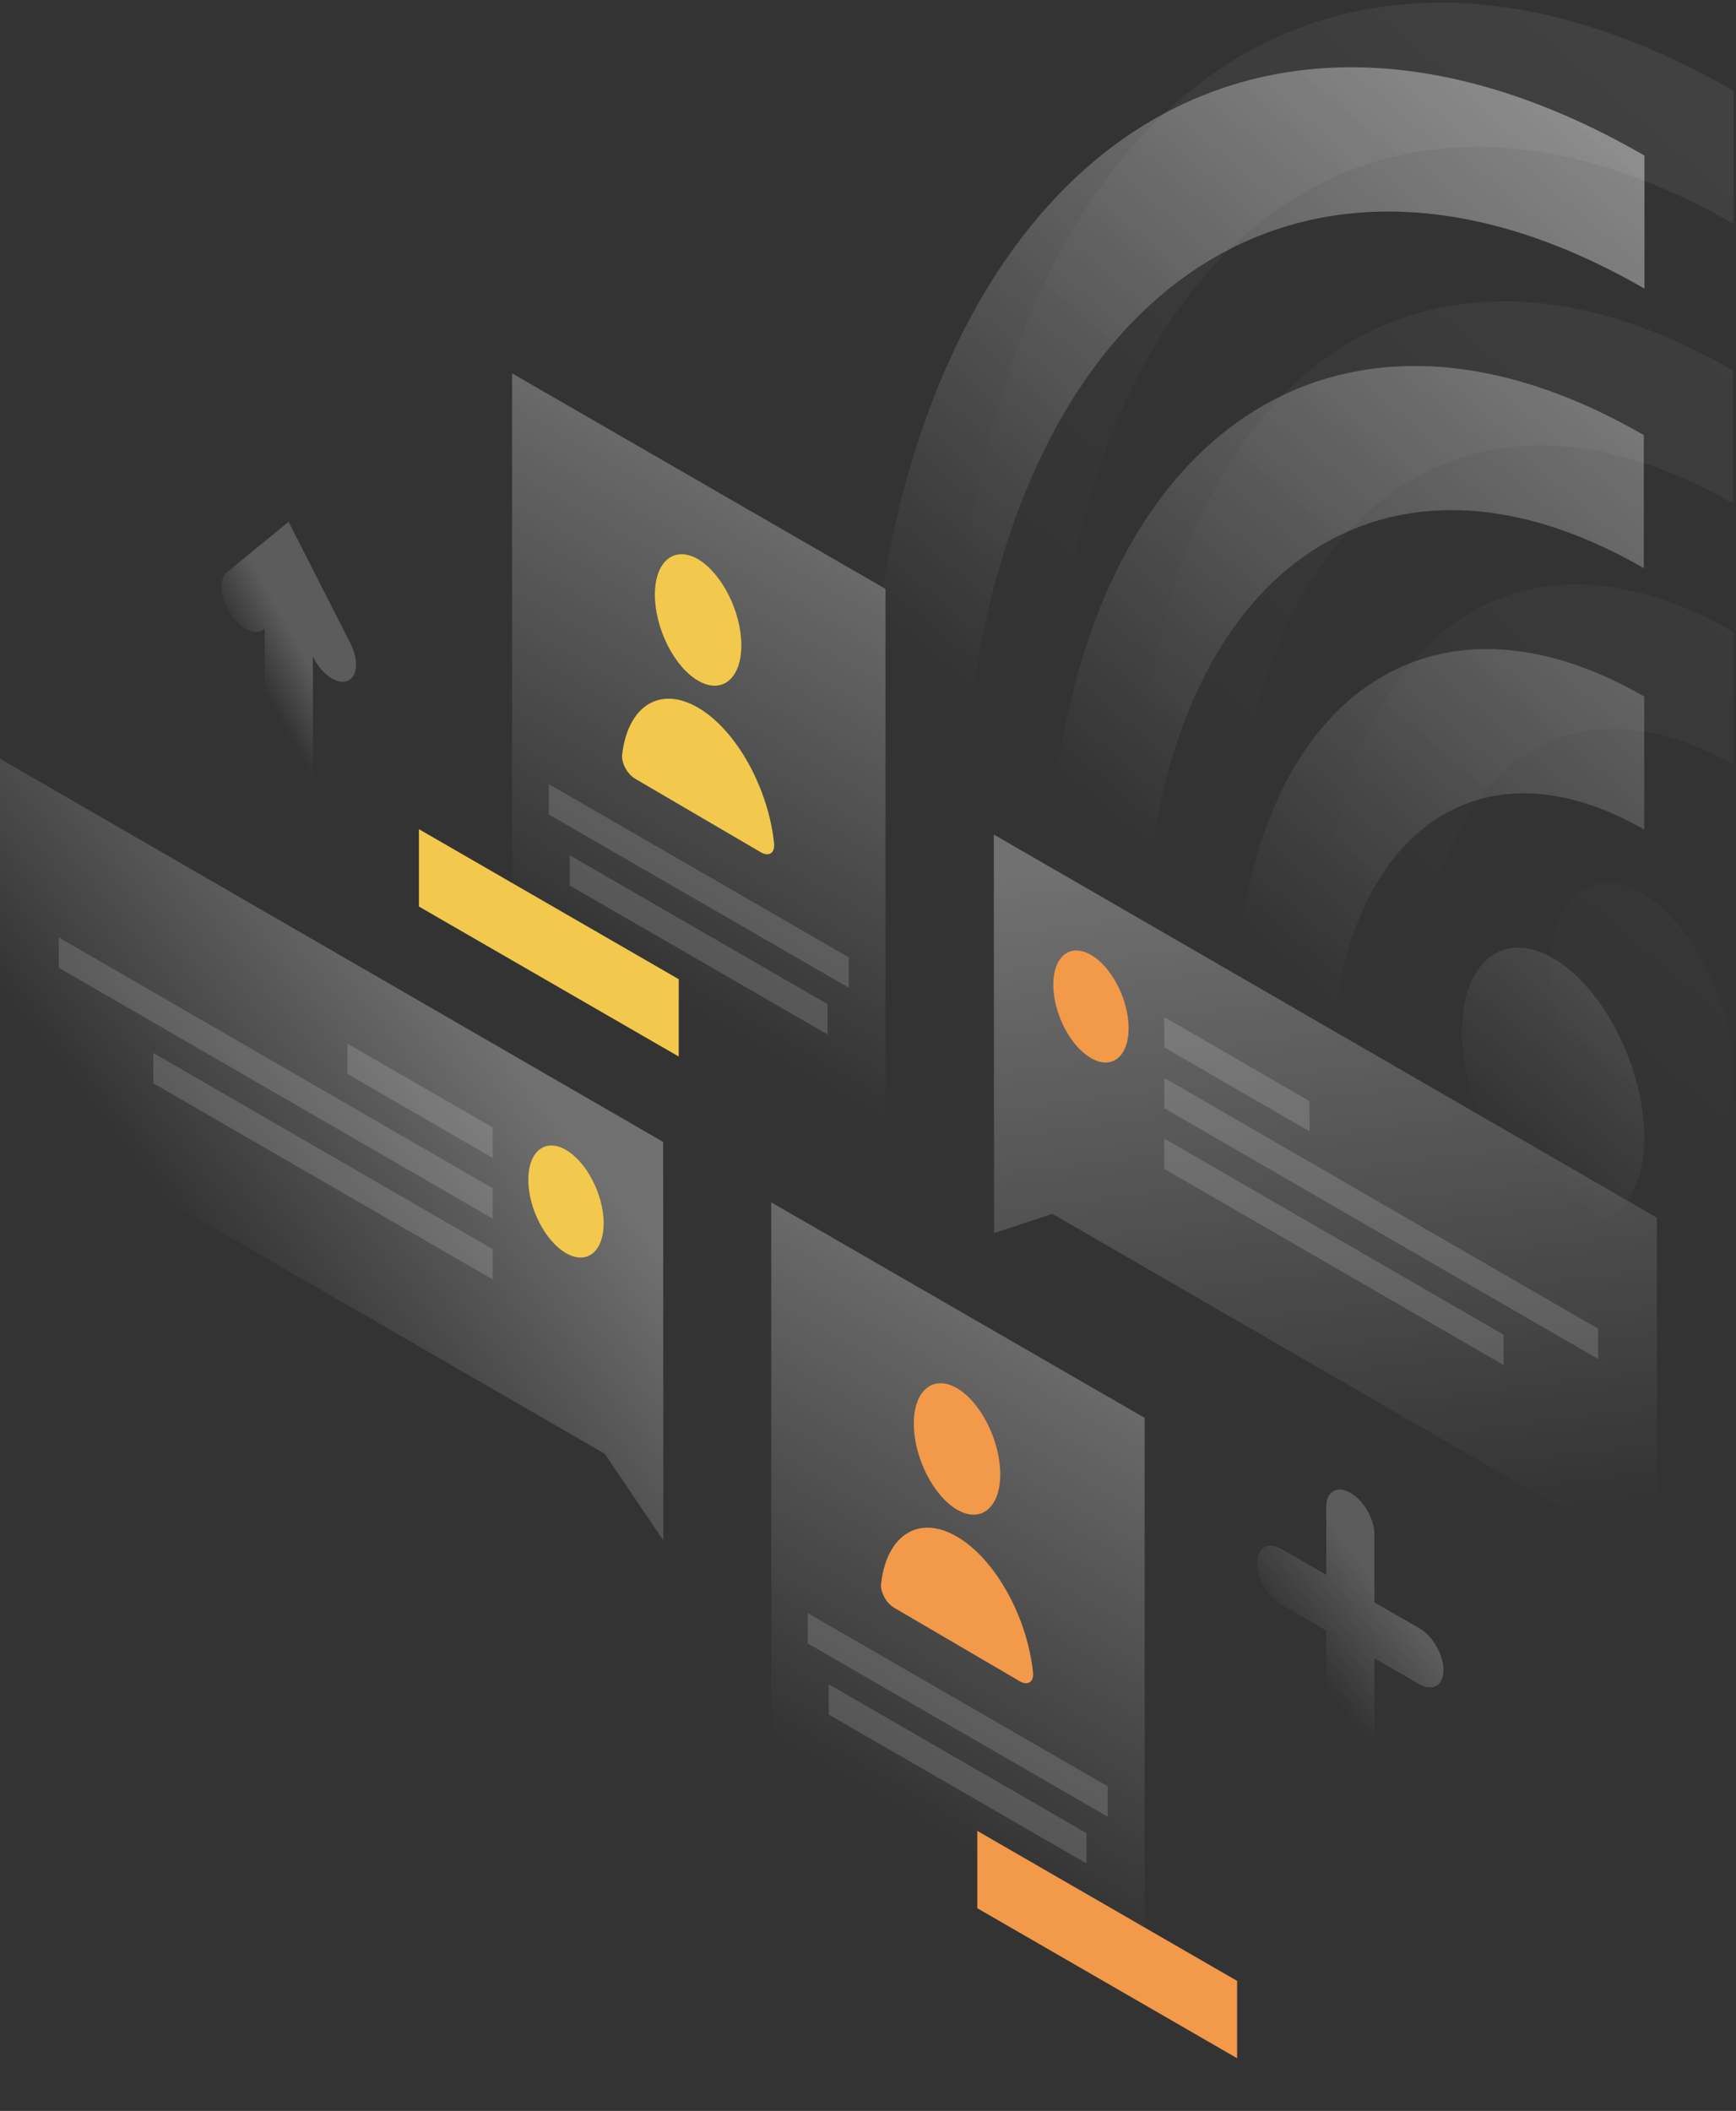 <svg width="399" height="485" viewBox="0 0 399 485" fill="none" xmlns="http://www.w3.org/2000/svg">
<rect x="0" y="0" width="399" height="485" fill="#333333" stroke="none"/>
<path opacity="0.3" d="M228.415 191.741L380.828 279.778V359.211L241.884 278.907L228.466 283.312L228.415 191.741Z" fill="url(#paint0_linear)"/>
<path fill-rule="evenodd" clip-rule="evenodd" d="M259.399 236.246C259.399 242.802 255.507 245.874 250.744 243.109C245.981 240.343 242.089 232.815 242.089 226.259C242.089 219.704 245.981 216.631 250.744 219.397C255.507 222.111 259.399 229.691 259.399 236.246Z" fill="#F2994A"/>
<path opacity="0.15" d="M267.594 233.685L300.985 252.993V259.958L267.594 240.65V233.685Z" fill="white"/>
<path opacity="0.15" d="M267.594 247.667L367.308 305.283V312.248L267.594 254.632V247.667Z" fill="white"/>
<path opacity="0.15" d="M267.594 261.597L345.593 306.666V313.631L267.594 268.562V261.597Z" fill="white"/>
<path opacity="0.3" d="M117.69 85.779L203.525 135.303V294.323L117.69 244.799V85.779Z" fill="url(#paint1_linear)"/>
<path opacity="0.15" d="M126.14 180.167L195.074 219.96V226.925L126.14 187.132V180.167Z" fill="white"/>
<path opacity="0.15" d="M130.954 196.504L190.209 230.715V237.68L130.954 203.469V196.504Z" fill="white"/>
<path fill-rule="evenodd" clip-rule="evenodd" d="M155.998 224.979L96.282 190.512V208.283L155.998 242.75V224.979Z" fill="#F2C94C"/>
<path fill-rule="evenodd" clip-rule="evenodd" d="M170.389 148.26C170.389 155.942 165.934 159.578 160.454 156.403C154.974 153.228 150.518 144.368 150.518 136.634C150.518 128.952 154.974 125.316 160.454 128.491C165.934 131.769 170.389 140.578 170.389 148.26ZM160.454 162.6C151.594 157.427 144.27 162.293 142.99 173.406C142.785 175.352 144.219 177.913 146.011 178.937L174.896 195.838C176.689 196.862 178.123 196.043 177.918 193.84C176.638 181.191 169.314 167.772 160.454 162.6Z" fill="#F2C94C"/>
<path opacity="0.3" d="M177.252 276.244L263.087 325.768V484.788L177.252 435.264V276.244Z" fill="url(#paint2_linear)"/>
<path opacity="0.15" d="M185.651 370.632L254.585 410.425V417.39L185.651 377.597V370.632Z" fill="white"/>
<path opacity="0.15" d="M190.465 386.969L249.72 421.18V428.145L190.465 393.934V386.969Z" fill="white"/>
<path fill-rule="evenodd" clip-rule="evenodd" d="M284.341 455.135L224.625 420.668V438.439L284.341 472.906V455.135Z" fill="#F2994A"/>
<path fill-rule="evenodd" clip-rule="evenodd" d="M229.9 338.725C229.9 346.407 225.445 350.043 219.965 346.868C214.485 343.642 210.029 334.833 210.029 327.1C210.029 319.417 214.485 315.781 219.965 318.957C225.445 322.183 229.9 331.043 229.9 338.725ZM219.965 353.065C211.105 347.893 203.781 352.758 202.501 363.871C202.296 365.817 203.73 368.378 205.522 369.402L234.407 386.303C236.2 387.327 237.633 386.508 237.429 384.306C236.148 371.656 228.825 358.238 219.965 353.065Z" fill="#F2994A"/>
<path opacity="0.3" d="M152.413 262.365L0 174.328V253.761L138.995 334.013L152.464 353.936L152.413 262.365Z" fill="url(#paint3_linear)"/>
<path fill-rule="evenodd" clip-rule="evenodd" d="M121.429 271.072C121.429 277.627 125.321 285.155 130.084 287.921C134.847 290.687 138.739 287.614 138.739 281.058C138.739 274.503 134.847 266.974 130.084 264.209C125.321 261.443 121.429 264.516 121.429 271.072Z" fill="#F2C94C"/>
<path opacity="0.15" d="M113.234 259.037L79.843 239.78V246.745L113.234 266.053V259.037Z" fill="white"/>
<path opacity="0.15" d="M113.234 273.018L13.521 215.402V222.367L113.234 279.983V273.018Z" fill="white"/>
<path opacity="0.15" d="M113.234 286.999L35.235 241.931V248.896L113.234 293.964V286.999Z" fill="white"/>
<path opacity="0.4" d="M377.96 66.317C291.511 16.384 220.835 75.536 220.835 199.679L198.762 186.927C198.813 46.702 278.758 -21.515 377.96 35.742V66.317Z" fill="url(#paint4_linear)"/>
<path opacity="0.4" d="M305.851 248.844C305.851 193.738 338.116 167.67 377.909 190.614V160.039C325.927 130.028 283.778 164.085 283.778 236.092L305.851 248.844Z" fill="url(#paint5_linear)"/>
<path opacity="0.4" d="M262.831 223.443C262.831 135.457 314.352 93.871 377.807 130.54V99.965C302.163 56.28 240.758 105.855 240.758 210.69L262.831 223.443Z" fill="url(#paint6_linear)"/>
<path opacity="0.4" d="M356.962 278.293C368.537 285.002 377.909 277.371 377.909 261.341C377.909 245.311 368.537 226.874 356.962 220.165C345.388 213.456 336.016 221.087 336.016 237.117C336.016 253.198 345.388 271.584 356.962 278.293Z" fill="url(#paint7_linear)"/>
<path opacity="0.07" d="M398.446 51.465C311.945 1.532 241.321 60.684 241.321 184.827L219.248 172.075C219.299 31.851 299.244 -36.367 398.446 20.891V51.465Z" fill="url(#paint8_linear)"/>
<path opacity="0.07" d="M326.336 233.993C326.336 178.886 358.601 152.818 398.395 175.762V145.188C346.412 115.176 304.263 149.233 304.263 221.24L326.336 233.993Z" fill="url(#paint9_linear)"/>
<path opacity="0.07" d="M283.317 208.59C283.317 120.604 334.838 79.019 398.292 115.688V85.113C322.649 41.427 261.243 91.003 261.243 195.838L283.317 208.59Z" fill="url(#paint10_linear)"/>
<path opacity="0.07" d="M377.448 263.441C389.022 270.15 398.394 262.519 398.394 246.489C398.394 230.459 389.022 212.022 377.448 205.313C365.873 198.604 356.501 206.235 356.501 222.265C356.501 238.346 365.873 256.732 377.448 263.441Z" fill="url(#paint11_linear)"/>
<path opacity="0.2" d="M310.358 342.976C313.431 344.718 315.889 349.02 315.889 352.553V368.174L326.234 374.115C329.307 375.856 331.765 380.158 331.765 383.743C331.765 387.277 329.307 388.711 326.234 386.969L315.889 381.028V396.649C315.889 400.183 313.431 401.617 310.358 399.875C307.285 398.134 304.827 393.832 304.827 390.247V374.627L294.481 368.686C291.408 366.945 288.95 362.643 288.95 359.109C288.95 355.575 291.408 354.141 294.481 355.882L304.827 361.823V346.203C304.827 342.669 307.285 341.235 310.358 342.976Z" fill="url(#paint12_linear)"/>
<path opacity="0.2" d="M66.322 119.888L80.56 147.851C82.506 151.692 82.199 155.533 79.843 156.455C77.487 157.376 74.004 154.969 72.058 151.128L71.905 150.77V181.806C71.905 185.339 69.446 186.773 66.374 185.032C63.301 183.24 60.842 178.989 60.842 175.455V144.419L60.689 144.573C58.743 146.161 55.209 144.522 52.904 140.885C50.548 137.249 50.241 133.05 52.187 131.462L66.322 119.888Z" fill="url(#paint13_linear)"/>
<defs>
<linearGradient id="paint0_linear" x1="295.782" y1="194.325" x2="315.333" y2="353.718" gradientUnits="userSpaceOnUse">
<stop stop-color="white"/>
<stop offset="1" stop-color="white" stop-opacity="0"/>
</linearGradient>
<linearGradient id="paint1_linear" x1="169.436" y1="99.772" x2="109.058" y2="204.371" gradientUnits="userSpaceOnUse">
<stop stop-color="white"/>
<stop offset="1" stop-color="white" stop-opacity="0"/>
</linearGradient>
<linearGradient id="paint2_linear" x1="228.996" y1="290.248" x2="168.621" y2="394.85" gradientUnits="userSpaceOnUse">
<stop stop-color="white"/>
<stop offset="1" stop-color="white" stop-opacity="0"/>
</linearGradient>
<linearGradient id="paint3_linear" x1="107.176" y1="230.525" x2="42.117" y2="281.439" gradientUnits="userSpaceOnUse">
<stop stop-color="white"/>
<stop offset="1" stop-color="white" stop-opacity="0"/>
</linearGradient>
<linearGradient id="paint4_linear" x1="344.326" y1="12.339" x2="219.881" y2="157.547" gradientUnits="userSpaceOnUse">
<stop stop-color="white"/>
<stop offset="1" stop-color="white" stop-opacity="0"/>
</linearGradient>
<linearGradient id="paint5_linear" x1="415.609" y1="79.63" x2="294.13" y2="221.376" gradientUnits="userSpaceOnUse">
<stop stop-color="white"/>
<stop offset="1" stop-color="white" stop-opacity="0"/>
</linearGradient>
<linearGradient id="paint6_linear" x1="384.973" y1="46.201" x2="259.396" y2="192.731" gradientUnits="userSpaceOnUse">
<stop stop-color="white"/>
<stop offset="1" stop-color="white" stop-opacity="0"/>
</linearGradient>
<linearGradient id="paint7_linear" x1="406.952" y1="117.314" x2="309.687" y2="230.806" gradientUnits="userSpaceOnUse">
<stop stop-color="white"/>
<stop offset="1" stop-color="white" stop-opacity="0"/>
</linearGradient>
<linearGradient id="paint8_linear" x1="364.812" y1="-2.513" x2="240.366" y2="142.695" gradientUnits="userSpaceOnUse">
<stop stop-color="white"/>
<stop offset="1" stop-color="white" stop-opacity="0"/>
</linearGradient>
<linearGradient id="paint9_linear" x1="436.093" y1="64.779" x2="314.615" y2="206.526" gradientUnits="userSpaceOnUse">
<stop stop-color="white"/>
<stop offset="1" stop-color="white" stop-opacity="0"/>
</linearGradient>
<linearGradient id="paint10_linear" x1="405.459" y1="31.349" x2="279.881" y2="177.879" gradientUnits="userSpaceOnUse">
<stop stop-color="white"/>
<stop offset="1" stop-color="white" stop-opacity="0"/>
</linearGradient>
<linearGradient id="paint11_linear" x1="427.437" y1="102.462" x2="330.173" y2="215.953" gradientUnits="userSpaceOnUse">
<stop stop-color="white"/>
<stop offset="1" stop-color="white" stop-opacity="0"/>
</linearGradient>
<linearGradient id="paint12_linear" x1="316.121" y1="362.97" x2="296.942" y2="378.105" gradientUnits="userSpaceOnUse">
<stop stop-color="white"/>
<stop offset="1" stop-color="white" stop-opacity="0"/>
</linearGradient>
<linearGradient id="paint13_linear" x1="68.6" y1="148.089" x2="58.074" y2="153.956" gradientUnits="userSpaceOnUse">
<stop stop-color="white"/>
<stop offset="1" stop-color="white" stop-opacity="0"/>
</linearGradient>
</defs>
</svg>

